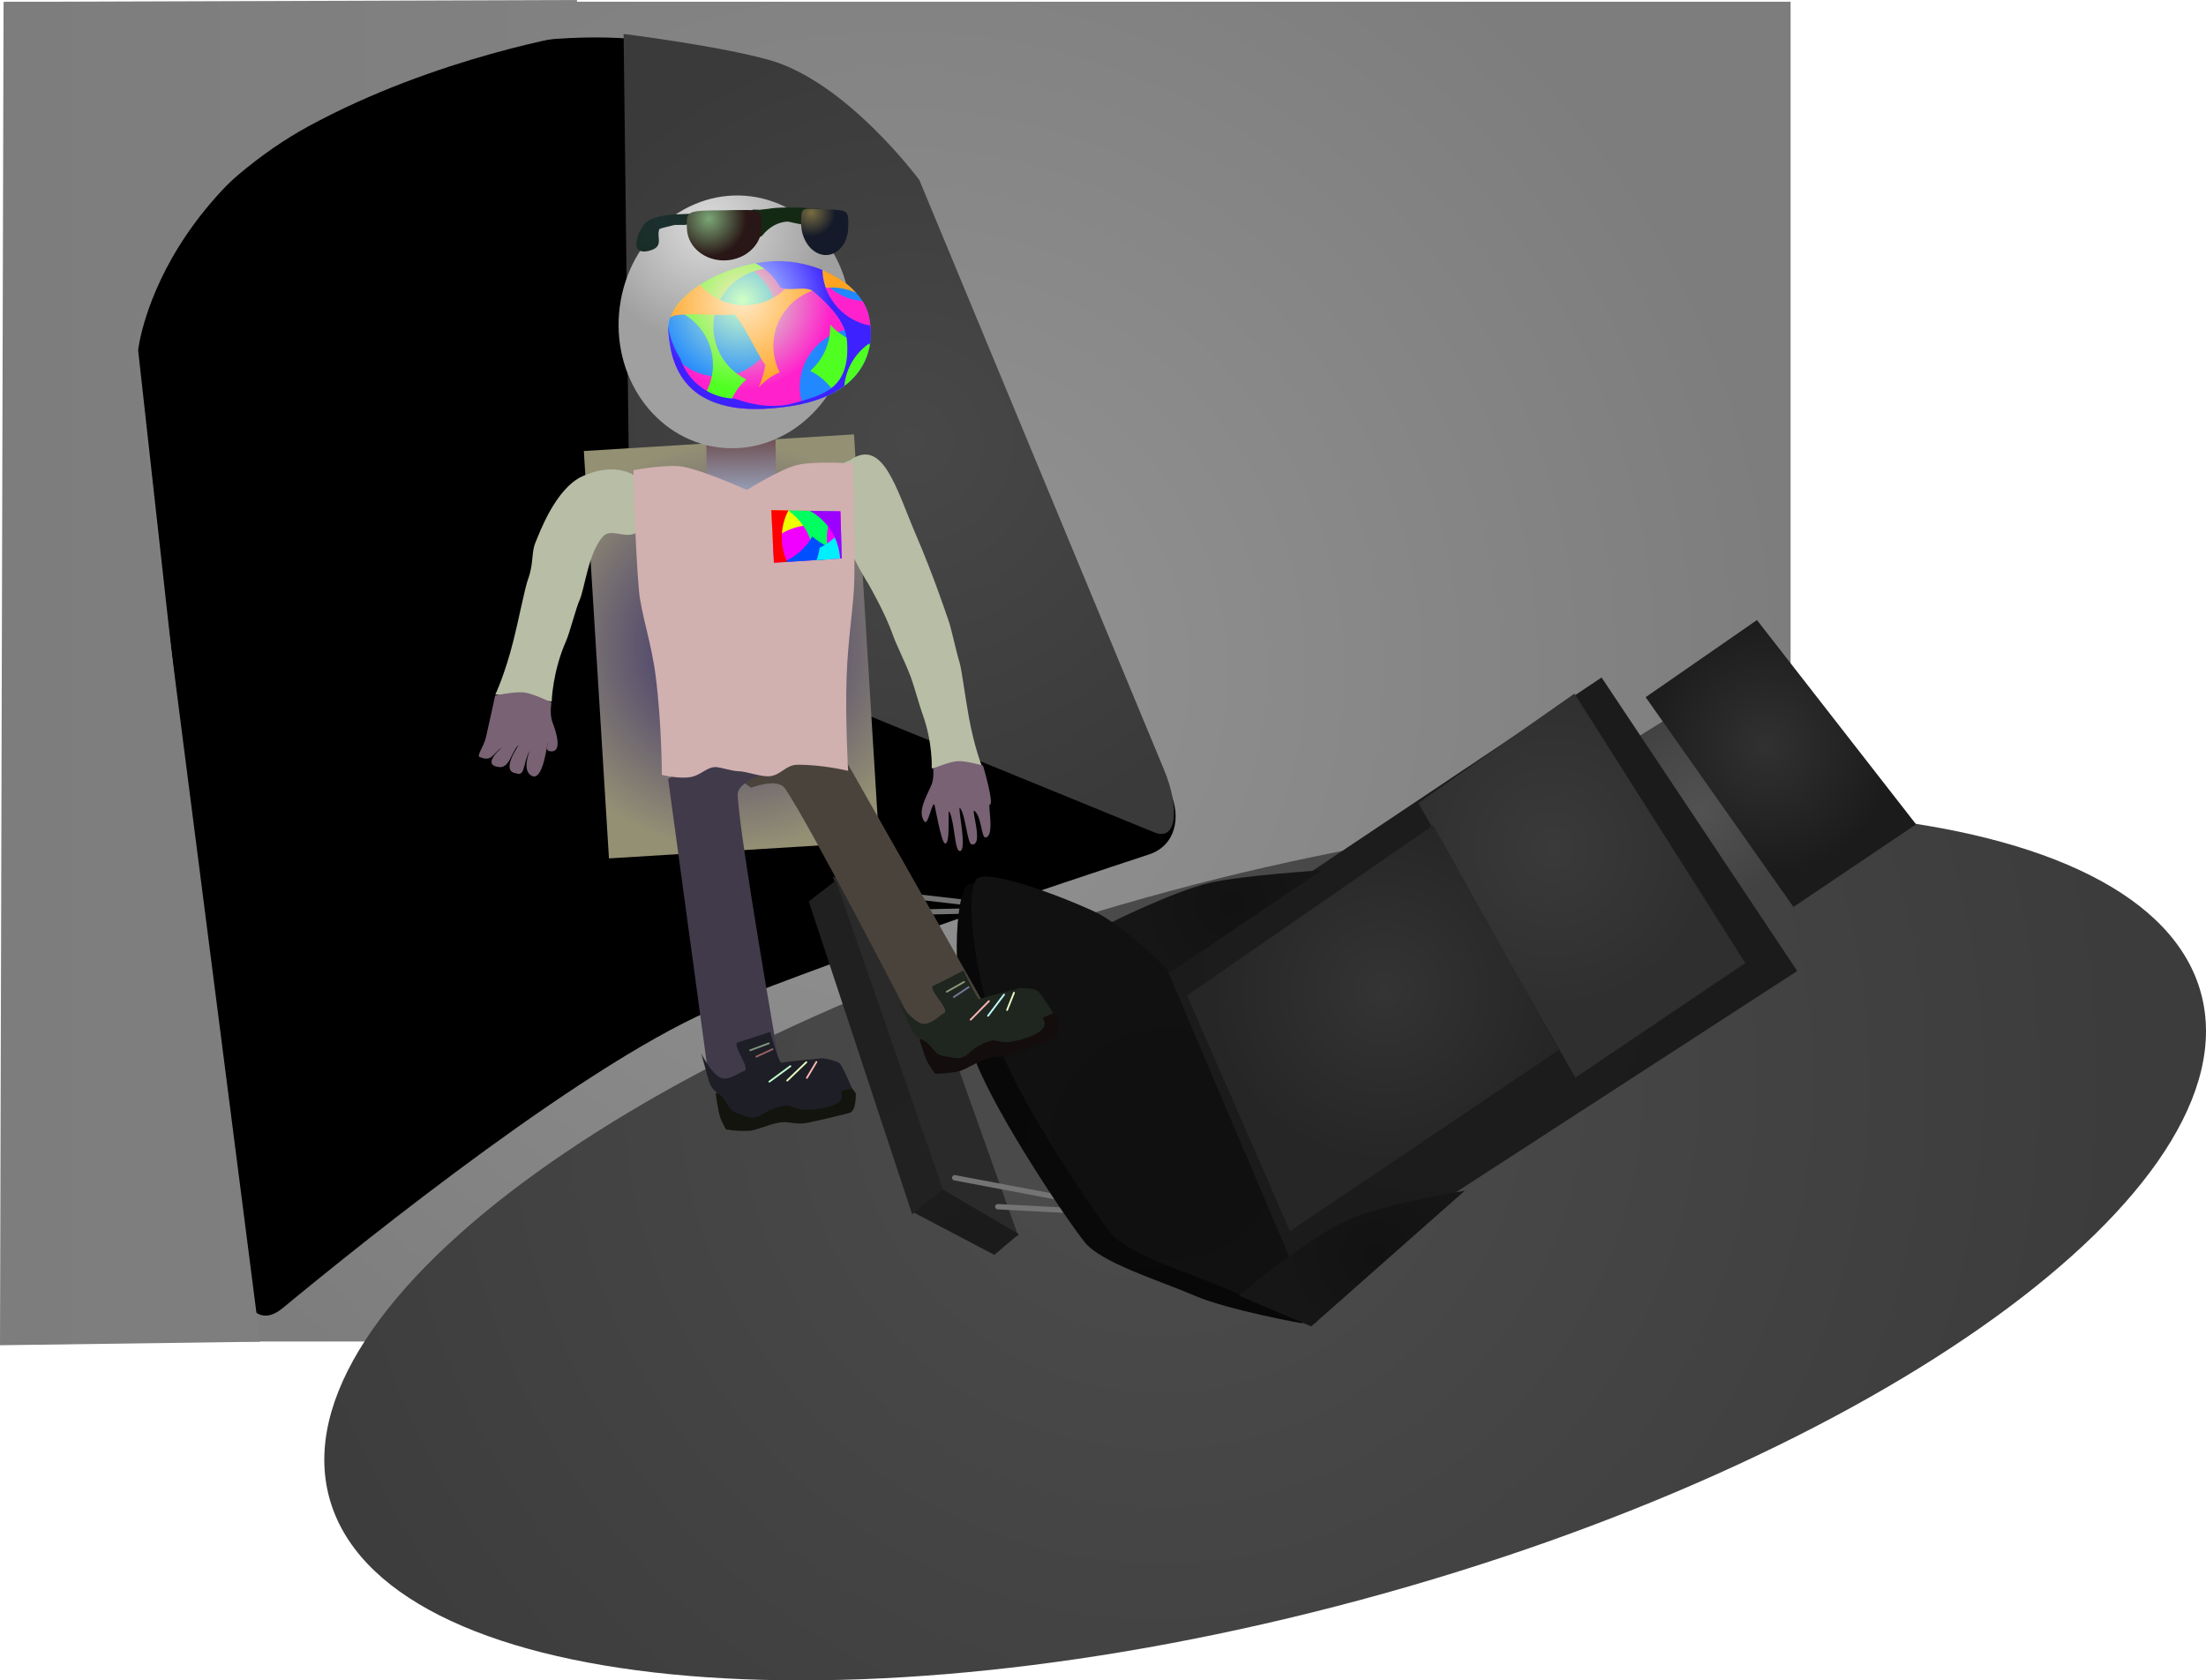 <svg version="1.1" xmlns="http://www.w3.org/2000/svg" xmlns:xlink="http://www.w3.org/1999/xlink" width="619.063" height="471.58" viewBox="0,0,619.063,471.58"><defs><radialGradient cx="240" cy="180" r="250.5" gradientUnits="userSpaceOnUse" id="color-1"><stop offset="0" stop-color="#949494"/><stop offset="1" stop-color="#7d7d7d"/></radialGradient><radialGradient cx="243.512" cy="115.551" r="114.5" gradientUnits="userSpaceOnUse" id="color-2"><stop offset="0" stop-color="#484848"/><stop offset="1" stop-color="#3a3a3a"/></radialGradient><radialGradient cx="313.801" cy="294.913" r="270.531" gradientUnits="userSpaceOnUse" id="color-3"><stop offset="0" stop-color="#4d4d4d"/><stop offset="1" stop-color="#3c3c3c"/></radialGradient><radialGradient cx="228.978" cy="289.729" r="66" gradientUnits="userSpaceOnUse" id="color-4"><stop offset="0" stop-color="#2a2a2a"/><stop offset="1" stop-color="#2a2a2a"/></radialGradient><radialGradient cx="222.203" cy="294.862" r="66" gradientUnits="userSpaceOnUse" id="color-5"><stop offset="0" stop-color="#1d1d1d"/><stop offset="1" stop-color="#1b1b1b"/></radialGradient><radialGradient cx="349.583" cy="454.239" r="249.957" gradientUnits="userSpaceOnUse" id="color-6"><stop offset="0" stop-color="#222222"/><stop offset="1" stop-color="#202020"/></radialGradient><radialGradient cx="308.172" cy="315.182" r="65" gradientUnits="userSpaceOnUse" id="color-7"><stop offset="0" stop-color="#090909"/><stop offset="1" stop-color="#080808"/></radialGradient><radialGradient cx="465.651" cy="218.72" r="26.5" gradientUnits="userSpaceOnUse" id="color-8"><stop offset="0" stop-color="#525252"/><stop offset="1" stop-color="#424242"/></radialGradient><radialGradient cx="389.18" cy="263.01" r="84" gradientUnits="userSpaceOnUse" id="color-9"><stop offset="0" stop-color="#1d1d1d"/><stop offset="1" stop-color="#1b1b1b"/></radialGradient><radialGradient cx="423.823" cy="229.419" r="44.75" gradientUnits="userSpaceOnUse" id="color-10"><stop offset="0" stop-color="#3a3a3a"/><stop offset="1" stop-color="#2f2f2f"/></radialGradient><radialGradient cx="376.452" cy="269.175" r="48.5" gradientUnits="userSpaceOnUse" id="color-11"><stop offset="0" stop-color="#343434"/><stop offset="1" stop-color="#262626"/></radialGradient><radialGradient cx="333.552" cy="245.025" r="26.25" gradientUnits="userSpaceOnUse" id="color-12"><stop offset="0" stop-color="#121212"/><stop offset="1" stop-color="#161616"/></radialGradient><radialGradient cx="315.51" cy="312.649" r="65" gradientUnits="userSpaceOnUse" id="color-13"><stop offset="0" stop-color="#101010"/><stop offset="1" stop-color="#111111"/></radialGradient><radialGradient cx="483.589" cy="200.604" r="36.25" gradientUnits="userSpaceOnUse" id="color-14"><stop offset="0" stop-color="#313131"/><stop offset="1" stop-color="#1b1b1b"/></radialGradient><radialGradient cx="374.115" cy="343.702" r="26.25" gradientUnits="userSpaceOnUse" id="color-15"><stop offset="0" stop-color="#121212"/><stop offset="1" stop-color="#161616"/></radialGradient><radialGradient cx="193.284" cy="172.921" r="57.271" gradientUnits="userSpaceOnUse" id="color-16"><stop offset="0" stop-color="#33266a"/><stop offset="1" stop-color="#949074"/></radialGradient><linearGradient x1="195.896" y1="112.449" x2="196.119" y2="129.831" gradientUnits="userSpaceOnUse" id="color-17"><stop offset="0" stop-color="#694444"/><stop offset="1" stop-color="#98a1b9"/></linearGradient><radialGradient cx="186.783" cy="54.696" r="33.285" gradientUnits="userSpaceOnUse" id="color-18"><stop offset="0" stop-color="#dcdcdc"/><stop offset="1" stop-color="#a0a0a0"/></radialGradient><radialGradient cx="173.316" cy="53.74" r="25.553" gradientUnits="userSpaceOnUse" id="color-19"><stop offset="0" stop-color="#1c2f30"/><stop offset="1" stop-color="#142913"/></radialGradient><radialGradient cx="215.695" cy="51.172" r="6.726" gradientUnits="userSpaceOnUse" id="color-20"><stop offset="0" stop-color="#786c41"/><stop offset="1" stop-color="#141a29"/></radialGradient><radialGradient cx="186.924" cy="52.931" r="10.589" gradientUnits="userSpaceOnUse" id="color-21"><stop offset="0" stop-color="#7ba676"/><stop offset="1" stop-color="#291616"/></radialGradient><radialGradient cx="196.366" cy="75.93" r="25.002" gradientUnits="userSpaceOnUse" id="color-22"><stop offset="0" stop-color="#d1ffc4"/><stop offset="1" stop-color="#2188ff"/></radialGradient><radialGradient cx="196.366" cy="75.93" r="25.002" gradientUnits="userSpaceOnUse" id="color-23"><stop offset="0" stop-color="#ceffc4"/><stop offset="1" stop-color="#ff21cc"/></radialGradient><radialGradient cx="196.366" cy="75.93" r="25.002" gradientUnits="userSpaceOnUse" id="color-24"><stop offset="0" stop-color="#ffe9c4"/><stop offset="1" stop-color="#4fff21"/></radialGradient><radialGradient cx="196.366" cy="75.93" r="25.002" gradientUnits="userSpaceOnUse" id="color-25"><stop offset="0" stop-color="#ffe9c4"/><stop offset="1" stop-color="#4fff21"/></radialGradient><radialGradient cx="196.366" cy="75.93" r="25.002" gradientUnits="userSpaceOnUse" id="color-26"><stop offset="0" stop-color="#ffe9c4"/><stop offset="1" stop-color="#ffa321"/></radialGradient><radialGradient cx="196.366" cy="75.93" r="25.002" gradientUnits="userSpaceOnUse" id="color-27"><stop offset="0" stop-color="#c4f0ff"/><stop offset="1" stop-color="#3d21ff"/></radialGradient><linearGradient x1="-11.988" y1="179.285" x2="150.93" y2="179.285" gradientUnits="userSpaceOnUse" id="color-28"><stop offset="0" stop-color="#7d7d7d"/><stop offset="1" stop-color="#818181"/></linearGradient></defs><g transform="translate(11.988,8.482)"><g data-paper-data="{&quot;isPaintingLayer&quot;:true}" fill-rule="nonzero" stroke-linejoin="miter" stroke-miterlimit="10" stroke-dasharray="" stroke-dashoffset="0" style="mix-blend-mode: normal"><path d="M-10.5,368v-376h501v376z" fill="url(#color-1)" stroke="none" stroke-width="0" stroke-linecap="butt"/><path d="M55.637,350.092c-3.894,-35.123 -28.86,-260.284 -28.86,-260.284c0,0 6.135,-58.737 90.38,-83.324c88.943,-19.999 123.112,33.738 123.112,33.738c0,0 65.075,148.361 76.164,173.643c3.099,7.064 1.472,14.998 -6.005,17.453c-24.825,8.152 -82.744,27.484 -119.814,42.369c-36.1,14.495 -99.117,64.983 -123.292,84.95c-6.184,5.108 -10.697,0.368 -11.685,-8.545z" fill="#000000" stroke="none" stroke-width="NaN" stroke-linecap="butt"/><path d="M165.012,165.051l-2,-164c0,0 26.594,3.294 40.842,7.295c21.804,6.123 42.158,33.705 42.158,33.705c0,0 56.323,135.754 68.658,165.482c4.55,10.966 3.547,20.148 -2.691,17.598c-21.798,-8.911 -146.967,-60.081 -146.967,-60.081z" fill="url(#color-2)" stroke="none" stroke-width="0" stroke-linecap="butt"/><path d="M605.693,270.33c14.79,54.929 -90.81,131.12 -235.865,170.178c-145.055,39.058 -274.635,26.192 -289.426,-28.737c-14.79,-54.929 90.81,-131.12 235.865,-170.178c145.055,-39.058 274.635,-26.192 289.426,28.737z" fill="url(#color-3)" stroke="none" stroke-width="NaN" stroke-linecap="butt"/><g data-paper-data="{&quot;index&quot;:null}"><path d="M221.721,237.514l18.636,7.208l33.462,93.837l-22.259,-11.991z" fill="url(#color-4)" stroke="none" stroke-width="0" stroke-linecap="butt"/><path d="M252.453,325.264l21.462,12.595l-6.871,5.834l-22.96,-12.087z" fill="url(#color-5)" stroke="none" stroke-width="0" stroke-linecap="butt"/><path d="M243.988,332.306l-29.012,-87.798l7.587,-5.883l30.01,86.549z" data-paper-data="{&quot;index&quot;:null}" fill="url(#color-6)" stroke="none" stroke-width="0" stroke-linecap="butt"/><path d="M226.682,241.067l49.674,5.719l-37.993,0.88" fill="none" stroke="#747474" stroke-width="1.5" stroke-linecap="round"/><path d="M255.925,322.049l55.245,10.406l-43.14,-2.284" fill="none" stroke="#747474" stroke-width="1.5" stroke-linecap="round"/><path d="M261.551,288.703c-6.533,-17.094 -5.977,-42.563 -2.561,-48.303c2.176,-3.656 19.206,5.023 28.791,9.471c7.942,3.686 20.287,15.942 20.287,15.942l45.548,97.127c0,0 -20.995,-3.761 -30.444,-7.84c-9.808,-4.234 -25.98,-9.117 -30.686,-14.88c-4.673,-5.722 -24.858,-35.617 -30.935,-51.518z" fill="url(#color-7)" stroke="none" stroke-width="0" stroke-linecap="butt"/><path d="M447.246,198.564l11.475,-7.129l27.957,45.071l-12.44,8.382z" fill="url(#color-8)" stroke="none" stroke-width="0" stroke-linecap="butt"/><path d="M314.438,263.933l123.018,-82.286l54.905,82.381l-141.83,91.947z" fill="url(#color-9)" stroke="none" stroke-width="0" stroke-linecap="butt"/><path d="M386.041,216.893l43.809,-30.724l47.938,75.62l-47.685,32.13z" fill="url(#color-10)" stroke="none" stroke-width="0" stroke-linecap="butt"/><path d="M321.129,270.88l69.103,-47.767l35.257,63.063l-75.467,50.85z" fill="url(#color-11)" stroke="none" stroke-width="0" stroke-linecap="butt"/><path d="M299.119,250.741c0,0 17.843,-8.949 28.219,-11.424c8.731,-2.083 31.616,-3.571 31.616,-3.571l-43.124,29.057z" fill="url(#color-12)" stroke="none" stroke-width="0" stroke-linecap="butt"/><path d="M268.889,286.17c-6.533,-17.094 -10.412,-41.987 -6.996,-47.727c2.176,-3.656 23.641,4.446 33.226,8.895c7.942,3.686 20.287,15.942 20.287,15.942l42.23,99.362c0,0 -17.677,-5.996 -27.127,-10.075c-9.808,-4.234 -25.98,-9.117 -30.686,-14.88c-4.673,-5.722 -24.858,-35.617 -30.935,-51.518z" fill="url(#color-13)" stroke="none" stroke-width="0" stroke-linecap="butt"/><path d="M449.825,187.179l31.234,-21.649l44.659,57.331l-34.416,23.19z" fill="url(#color-14)" stroke="none" stroke-width="0" stroke-linecap="butt"/><path d="M335.688,355.124c0,0 20.547,-17.425 32.578,-22.087c10.098,-3.914 30.792,-7.346 30.792,-7.346l-43.08,38.071z" fill="url(#color-15)" stroke="none" stroke-width="0" stroke-linecap="butt"/></g><g><path d="M158.902,232.42l-7.047,-114.326l75.812,-4.673l7.047,114.326z" fill="url(#color-16)" stroke="#ed6b00" stroke-width="0" stroke-linecap="butt"/><path d="M186.406,129.955l-0.222,-17.382l19.425,-0.249l0.222,17.382z" fill="url(#color-17)" stroke="#000000" stroke-width="0" stroke-linecap="butt"/><g><path d="M244.873,280.216c0,0 -30.037,-58.165 -36.608,-67.471c-2.149,-3.043 -9.448,-0.158 -9.448,-0.158c0,0 -11.291,-6.877 -2.828,-10.504c7.152,-3.065 25.088,-4.727 25.088,-4.727l42.46,74.86z" data-paper-data="{&quot;index&quot;:null}" fill="#4a433c" stroke="#000000" stroke-width="0" stroke-linecap="butt"/><path d="M283.969,282.797c-1.382,0.593 -6.153,2.675 -11.038,4.546c-2.97,1.138 -5.053,0.46 -7.373,1.06c-2.92,0.755 -6.633,3.451 -8.805,3.854c-4.002,0.741 -6.315,0.559 -6.315,0.559c0,0 -1.653,-2.123 -2.251,-3.413c-0.806,-1.739 -2.153,-6.081 -2.153,-6.081c0,0 13.72,-6.21 19.319,-8.057c3.313,-1.093 10.536,-2.73 10.536,-2.73c0,0 4.02,-0.023 4.945,0.76c1.133,0.959 4.024,3.765 4.024,3.765c0,0 1.04,4.91 -0.889,5.737z" data-paper-data="{&quot;index&quot;:null}" fill="#140d0d" stroke="#000000" stroke-width="0" stroke-linecap="butt"/><path d="M280.764,277.063c-0.579,0.248 3.239,3.033 -4.773,5.726c-7.566,2.543 -7.663,0.004 -10.319,0.92c-5.554,1.915 -5.44,3.974 -7.924,4.617c-0.865,0.224 -1.31,0.245 -5.132,-0.479c-2.628,-0.498 -3.303,-3.419 -5.329,-4.284c-2.96,-1.264 -3.77,-3.59 -3.77,-3.59l-3.224,-7.031c0,0 3.34,4.661 6.121,5.744c2.488,0.97 5.385,-2.36 6.513,-2.843c1.975,-0.847 -4.873,-6.933 -2.966,-7.7c1.025,-0.412 8.448,-4.267 8.448,-4.267c0,0 3.865,8.226 4.428,8.04c3.313,-1.093 11.385,-3.094 11.385,-3.094c0,0 4.02,-0.023 4.945,0.759c1.133,0.959 4.428,6.27 4.428,6.27c0,0 -0.9,0.386 -2.828,1.212z" data-paper-data="{&quot;index&quot;:null}" fill="#1f261f" stroke="#000000" stroke-width="0" stroke-linecap="butt"/><path d="M265.536,272.465l-5.131,5.212" fill="none" stroke="#ffb5b5" stroke-width="0.5" stroke-linecap="round"/><path d="M269.778,270.647l-4.484,5.939" fill="none" stroke="#bffdff" stroke-width="0.5" stroke-linecap="round"/><path d="M272.566,270.122l-1.939,4.848" fill="none" stroke="#eaffc1" stroke-width="0.5" stroke-linecap="round"/><path d="M258.547,267.092l-4.848,2.747" fill="none" stroke="#8d967b" stroke-width="0.5" stroke-linecap="round"/><path d="M259.84,268.546l-4.161,2.788" fill="none" stroke="#767796" stroke-width="0.5" stroke-linecap="round"/></g><g data-paper-data="{&quot;index&quot;:null}" stroke="#000000" stroke-width="0" stroke-linecap="butt"><path d="M127.019,186.41c0,0 2.618,-5.436 5.027,-14.927c1.447,-5.701 3.311,-15.148 4.09,-17.24c1.737,-4.666 0.898,-7.547 2.154,-10.509c1.026,-2.42 5.548,-15.031 13.075,-18.51c15.11,-6.984 23.912,6.436 18.333,12.072c-3.849,8.259 -9.492,1.522 -12.45,4.761c-4.099,4.49 -5.209,14.849 -6.573,17.83c-0.992,2.169 -2.806,9.256 -3.747,11.376c-3.915,8.819 -4.096,17.151 -4.096,17.151z" fill="#b8bda6"/><path d="M124.37,198.475c1.195,-5.159 2.587,-11.749 2.587,-11.749c0,0 5.547,-1.199 8.147,-0.875c2.671,0.332 7.67,2.842 7.67,2.842c0,0 -0.621,3.17 0.303,5.586c0.871,2.279 3.109,8.77 -0.846,8.046c-1.512,-0.277 -0.203,-2.474 -0.591,-2.21c-0.043,0.029 -1.183,10.438 -4.208,9.218c-3.347,-1.351 -0.584,-7.527 -0.789,-7.148c-1.895,3.502 -1.209,7.438 -3.848,6.349c-4.798,-0.645 1.613,-8.82 0.611,-7.823c-1.872,1.862 -2.432,6.517 -5.406,6.065c-5.565,-0.632 2.048,-6.362 0.732,-5.435c-2.484,1.75 -2.638,4.048 -6.026,2.663c-1.142,-0.226 1.047,-2.872 1.662,-5.526z" data-paper-data="{&quot;index&quot;:null}" fill="#786274"/></g><g data-paper-data="{&quot;index&quot;:null}" stroke="#000000" stroke-width="0" stroke-linecap="butt"><path d="M249.482,207.144c0,0 0.32,-7.323 -2.609,-15.287c-0.704,-1.915 -2.498,-8.315 -3.244,-10.275c-1.765,-4.639 -4.067,-9.035 -5.069,-11.906c-2.155,-6.175 -6.804,-14.183 -6.804,-14.183c0,0 -19.239,-30.398 -5.308,-34.754c9.398,-6.676 13.034,7.929 18.729,21.167c4.776,11.102 8.515,22.331 8.988,23.687c0.932,2.672 1.9,7.751 3.157,11.946c0.563,1.88 1.656,10.279 2.599,15.365c1.569,8.468 3.555,13.389 3.555,13.389z" fill="#b8bda6"/><path d="M265.776,217.341c-0.619,0.046 1.439,8.838 -1.162,9.194c-1.279,0.175 -1.059,-5.77 -3.139,-7.448c-1.101,-0.889 2.728,9.976 -0.805,9.401c-1.213,-0.197 -1.723,-8.48 -3.26,-10.222c-0.822,-0.932 2.234,12.36 -0.117,12.086c-1.395,-0.163 -1.347,-7.795 -2.809,-10.977c-0.712,-1.55 0.439,9.334 -1.302,8.839c-1.066,-0.303 -2.834,-10.842 -2.964,-10.942c-0.725,-0.566 -1.788,6.18 -2.82,4.771c-1.903,-2.595 0.269,-6.438 1.894,-9.976c0.95,-2.067 0.586,-4.885 0.586,-4.885c0,0 4.532,-1.916 6.895,-2.054c2.301,-0.135 7.1,1.236 7.1,1.236c0,0 3.212,10.878 1.902,10.976z" data-paper-data="{&quot;index&quot;:null}" fill="#786274"/></g><g><path d="M187.101,295.416l-11.585,-85.28c0,0 15.275,-9.547 22.822,-11.442c8.93,-2.243 4.115,10.07 4.115,10.07c0,0 -7.555,2.128 -7.42,5.851c0.411,11.384 11.763,75.855 11.763,75.855z" fill="#413a4a" stroke="#000000" stroke-width="0" stroke-linecap="butt"/><path d="M228.165,298.331c0,0 0.25,5.013 -1.785,5.524c-1.459,0.366 -6.498,1.668 -11.618,2.743c-3.113,0.654 -5.063,-0.344 -7.448,-0.119c-3.003,0.284 -7.095,2.359 -9.303,2.412c-4.069,0.099 -6.324,-0.446 -6.324,-0.446c0,0 -1.296,-2.357 -1.683,-3.726c-0.522,-1.844 -1.164,-6.345 -1.164,-6.345c0,0 14.529,-3.962 20.35,-4.9c3.444,-0.555 10.835,-1.03 10.835,-1.03c0,0 3.973,0.613 4.763,1.532c0.967,1.126 3.378,4.354 3.378,4.354z" data-paper-data="{&quot;index&quot;:null}" fill="#12140d" stroke="#000000" stroke-width="0" stroke-linecap="butt"/><path d="M227.107,296.937c0,0 -0.949,0.238 -2.984,0.75c-0.611,0.154 2.718,3.507 -5.619,4.899c-7.874,1.314 -7.567,-1.208 -10.335,-0.724c-5.787,1.013 -6,3.064 -8.555,3.305c-0.89,0.084 -1.332,0.035 -4.992,-1.285c-2.516,-0.908 -2.721,-3.898 -4.585,-5.073c-2.723,-1.716 -3.155,-4.141 -3.155,-4.141l-2.072,-7.453c0,0 2.561,5.13 5.135,6.64c2.303,1.351 5.69,-1.478 6.88,-1.778c2.084,-0.524 -3.715,-7.616 -1.711,-8.072c1.078,-0.245 9.017,-2.877 9.017,-2.877c0,0 2.515,8.734 3.101,8.639c3.444,-0.555 11.73,-1.254 11.73,-1.254c0,0 3.973,0.613 4.763,1.532c0.967,1.126 3.38,6.891 3.38,6.891z" data-paper-data="{&quot;index&quot;:null}" fill="#1e1e26" stroke="#000000" stroke-width="0" stroke-linecap="butt"/><path d="M203.923,295.072l5.89,-4.334" fill="none" stroke="#c1ffce" stroke-width="0.5" stroke-linecap="round"/><path d="M208.922,294.768l5.367,-5.155" fill="none" stroke="#eaffc1" stroke-width="0.5" stroke-linecap="round"/><path d="M217.125,289.536l-2.681,4.48" fill="none" stroke="#ffb5b5" stroke-width="0.5" stroke-linecap="round"/><path d="M198.541,286.273l5.221,-1.946" fill="none" stroke="#7d967f" stroke-width="0.5" stroke-linecap="round"/><path d="M200.259,288.062l4.549,-2.094" fill="none" stroke="#966262" stroke-width="0.5" stroke-linecap="round"/></g><path d="M173.741,208.978c0,0 0.001,-14.113 -1.728,-27.729c-1.174,-9.252 -4.092,-17.543 -4.68,-23.857c-1.103,-11.851 -1.553,-33.924 -1.553,-33.924c0,0 9.319,-1.764 13.855,-0.971c5.775,1.01 17.982,6.539 17.982,6.539c0,0 9.16,-5.785 13.981,-6.986c5.087,-1.268 15.786,-0.431 15.786,-0.431c0,0 0.527,23.382 0.388,32.116c-0.123,7.728 -1.772,16.218 -2.174,27.666c-0.415,11.798 0.419,26.442 0.419,26.442c0,0 -7.051,-1.741 -14.195,-1.7c-3.245,0.019 -4.466,2.688 -7.516,3.184c-2.438,0.396 -6.732,-1.354 -9.081,-1.376c-1.775,-0.017 -5.224,-1.19 -6.478,-1.163c-2.532,0.055 -4.032,2.318 -6.956,2.81c-3.397,0.572 -8.05,-0.62 -8.05,-0.62z" fill="#d1b0b0" stroke="#292e32" stroke-width="0" stroke-linecap="butt"/><g stroke="none" stroke-width="0" stroke-linecap="butt"><path d="M205.198,149.435l-0.75,-14.752l19.402,0.341l0.397,13.224z" fill="#f200ff"/><path d="M204.448,134.683l10.182,0.179c0.911,1.582 2.077,2.995 3.441,4.185c-0.925,-0.126 -1.873,-0.175 -2.838,-0.14c-3.994,0.146 -7.602,1.71 -10.357,4.191z" fill="#eeff00"/><path d="M216.457,148.734c0.039,-5.501 -2.798,-10.769 -7.258,-13.967l12.726,0.224c-1.279,2.441 -1.958,5.239 -1.85,8.19c0.068,1.853 0.441,3.622 1.068,5.262z" fill="#00ff5f"/><path d="M221.279,148.433l-13.615,0.848c3.539,-1.382 6.466,-3.954 8.308,-7.209c1.822,1.617 4.004,2.831 6.404,3.511c-0.45,0.906 -0.819,1.86 -1.097,2.85z" fill="#004fff"/><path d="M205.198,149.435l-0.75,-14.752l4.811,0.085c-1.273,2.437 -1.949,5.229 -1.841,8.173c0.082,2.236 0.608,4.351 1.491,6.263z" fill="#ff0000"/><path d="M224.01,140.361l0.237,7.888l-7.084,0.441c0.407,-1.096 0.7,-2.246 0.864,-3.436c2.369,-1.137 4.417,-2.826 5.983,-4.894z" fill="#00efff"/><path d="M223.85,135.024l0.397,13.224l-0.478,0.03c-0.349,-5.825 -3.717,-10.785 -8.518,-13.405z" fill="#9c00ff"/></g><g data-paper-data="{&quot;index&quot;:null}" stroke-linecap="butt"><path d="M226.414,86.082c-2.556,19.449 -19.062,33.318 -36.867,30.979c-17.806,-2.34 -30.169,-20.002 -27.613,-39.451c2.556,-19.449 19.062,-33.318 36.867,-30.979c17.806,2.34 30.169,20.002 27.613,39.451z" fill="url(#color-18)" stroke="none" stroke-width="0"/><path d="M180.081,54.653c-0.432,-0.017 -1.547,-0.044 -2.762,0.005c-1.381,0.349 -2.984,0.677 -4.233,1.101c-1.022,2.15 1.383,4.806 -2.464,6.011c-6.561,2.054 -3.644,-5.697 -1.254,-7.937c3.562,-2.364 8.318,-2.079 12.476,-2.325c5.727,-0.339 11.388,-1.276 16.955,-0.888c0.236,-0.19 0.539,-0.298 0.865,-0.284l1.492,0.061c0.769,-0.098 1.603,-0.196 2.477,-0.276c2.295,-0.399 4.995,-0.409 7.498,-0.317c1.243,-0.079 2.394,-0.041 3.322,0.167c0.696,0.04 1.343,0.076 1.922,0.099l1.573,0.064c0.716,0.029 1.273,0.633 1.244,1.35c-0.026,0.638 -0.507,1.149 -1.118,1.233l-0.862,0.137c0.324,0.354 0.609,0.749 0.849,1.186l0.628,-0.223l0.555,1.571c0.06,0.159 0.09,0.332 0.083,0.513c-0.029,0.716 -0.633,1.273 -1.35,1.244c-0.218,-0.009 -0.421,-0.071 -0.598,-0.173l-1.21,-0.668l0.02,-0.036l-0.119,-0.025c-0.837,-0.683 -1.708,-1.229 -2.596,-1.638c-1.401,-0.235 -2.861,-0.584 -4.354,-0.905c-2.61,0.104 -5.129,1.38 -7.135,3.851c0,0 -0.82,1.006 -1.826,0.186c-1.006,-0.82 -0.186,-1.826 -0.186,-1.826c0.175,-0.214 0.354,-0.421 0.537,-0.621l-0.744,0.134c-0.1,0.02 -0.204,0.029 -0.31,0.025c-0.716,-0.029 -1.273,-0.633 -1.244,-1.35c0.015,-0.363 0.177,-0.684 0.426,-0.91c-0.617,-0.08 -1.204,-0.123 -1.715,-0.066c-3.572,0.399 -8.923,-0.016 -14.038,0.095c-0.051,0.61 -0.522,1.094 -1.115,1.176l-1.562,0.247l-0.008,-0.051l-0.019,0.002z" fill="url(#color-19)" stroke="none" stroke-width="0.5"/><path d="M219.286,50.257c6.909,0.181 6.837,0.275 6.772,4.95c-0.064,4.675 -3.078,8.199 -6.732,7.871c-3.653,-0.329 -6.563,-4.385 -6.498,-9.06c0.064,-4.675 -0.021,-3.93 6.458,-3.761z" data-paper-data="{&quot;index&quot;:null}" fill="url(#color-20)" stroke="#000000" stroke-width="0"/><path d="M201.746,54.813c0.241,5.128 -4.255,9.506 -10.042,9.778c-5.787,0.272 -10.674,-3.664 -10.915,-8.792c-0.241,-5.128 -0.359,-5.234 10.598,-5.265c10.275,-0.029 10.117,-0.849 10.359,4.279z" fill="url(#color-21)" stroke="#000000" stroke-width="0"/><path d="M206.964,105.877c-27.159,3.162 -30.778,-12.151 -31.408,-21.633c-0.63,-9.481 14.957,-18.468 28.729,-19.383c13.772,-0.915 27.166,7.533 27.796,17.014c0,0 4.947,20.789 -25.117,24.002z" data-paper-data="{&quot;index&quot;:null}" fill="url(#color-22)" stroke="#ed6b00" stroke-width="0"/><path d="M206.964,105.877c-21.642,2.52 -28.336,-6.693 -30.482,-15.337c3.232,4.351 8.552,7.006 14.357,6.582c9.025,-0.659 15.806,-8.51 15.147,-17.535c-0.439,-6.014 -4.072,-11.031 -9.117,-13.515c2.462,-0.63 4.967,-1.048 7.416,-1.211c4.198,-0.279 8.361,0.312 12.137,1.537c2.415,5.355 7.602,9.115 13.611,9.596c1.189,1.858 1.912,3.845 2.048,5.88c0,0 0.2,0.842 0.275,2.213c-1.509,-0.331 -3.09,-0.452 -4.709,-0.334c-9.025,0.659 -15.806,8.51 -15.147,17.535c0.091,1.241 0.317,2.44 0.664,3.582c-1.881,0.424 -3.942,0.764 -6.201,1.006z" data-paper-data="{&quot;index&quot;:null}" fill="url(#color-23)" stroke="#ed6b00" stroke-width="0"/><path d="M204.285,64.861c4.69,-0.312 9.337,0.463 13.45,1.994c-0.568,1.777 -0.839,3.678 -0.758,5.641c-3.271,-3.757 -8.209,-5.981 -13.56,-5.59c-9.025,0.659 -15.806,8.51 -15.147,17.535c0.442,6.05 4.116,11.092 9.209,13.56c-2.301,2.005 -4.027,4.636 -4.928,7.604c-2.861,-0.577 -5.239,-1.489 -7.218,-2.639c1.959,-2.929 2.993,-6.509 2.716,-10.296c-0.49,-6.705 -4.949,-12.171 -10.91,-14.268c4.257,-7.06 16.267,-12.818 27.145,-13.541z" data-paper-data="{&quot;index&quot;:null}" fill="url(#color-24)" stroke="#ed6b00" stroke-width="0"/><path d="M220.982,82.588c2.775,3.187 6.748,5.271 11.156,5.591c-0.683,4.205 -3.037,9.641 -10.032,13.456c-1.638,-2.599 -3.981,-4.691 -6.74,-6.028c3.628,-3.162 5.826,-7.879 5.616,-13.02z" data-paper-data="{&quot;index&quot;:null}" fill="url(#color-25)" stroke="#ed6b00" stroke-width="0"/><path d="M202.755,94.104c0.036,-0.246 -0.787,-1.327 -0.992,-1.668c-2.503,-4.162 -4.467,-8.689 -7.449,-12.523c-0.282,-0.362 -1.91,0.006 -2.664,0.011c-4.616,0.033 -9.27,-0.535 -13.848,0.057c-0.586,0.076 -1.169,0.32 -1.742,0.702c1.182,-3.426 4.282,-6.652 8.38,-9.291c3.269,3.857 8.273,6.153 13.702,5.756c7.008,-0.512 12.663,-5.36 14.532,-11.727c6.373,1.267 12.049,4.347 15.596,8.276c-2.433,-1.12 -5.175,-1.658 -8.034,-1.449c-9.025,0.659 -15.806,8.51 -15.147,17.535c0.164,2.239 0.77,4.34 1.727,6.223c-2.268,0.962 -4.264,2.417 -5.862,4.222c0.945,-2.393 1.575,-4.577 1.802,-6.124z" data-paper-data="{&quot;index&quot;:null}" fill="url(#color-26)" stroke="#ed6b00" stroke-width="0"/><path d="M206.964,105.877c-27.159,3.162 -30.778,-12.151 -31.408,-21.633c-0.027,-0.412 -0.024,-0.823 0.008,-1.233c0.304,3.031 1.628,6.165 2.913,8.37c0.133,0.228 0.272,0.454 0.416,0.679c2.124,6.56 8.237,11.208 15.304,11.321c5.521,2.031 11.447,2.71 16.363,1.334c8.478,-2.373 16.137,-3.986 15.147,-17.535c-0.401,-5.489 -5.05,-10.103 -9.215,-13.701c-2.428,-2.097 -6.658,0.074 -9.529,-1.357c-1.596,-2.899 -4.038,-5.245 -6.97,-6.731c1.437,-0.257 2.874,-0.437 4.292,-0.531c5.096,-0.339 10.141,0.605 14.506,2.408c0.007,0.233 0.019,0.467 0.036,0.701c0.557,7.618 6.238,13.638 13.424,14.933c0.128,1.029 0.238,2.753 -0.044,4.812c-4.044,2.683 -6.794,7.1 -7.265,12.109c-3.806,2.842 -9.5,5.146 -17.979,6.052z" data-paper-data="{&quot;index&quot;:null}" fill="url(#color-27)" stroke="#ed6b00" stroke-width="0"/></g></g><path d="M-11.988,369.051l1,-377l160.918,-0.533l0.082,9.533c0,0 -39.47,6.291 -75.558,25.977c-26.803,14.62 -51.535,44.216 -49.362,61.142c8.79,68.486 35.921,279.882 35.921,279.882z" fill="url(#color-28)" stroke="none" stroke-width="0" stroke-linecap="butt"/></g></g></svg>